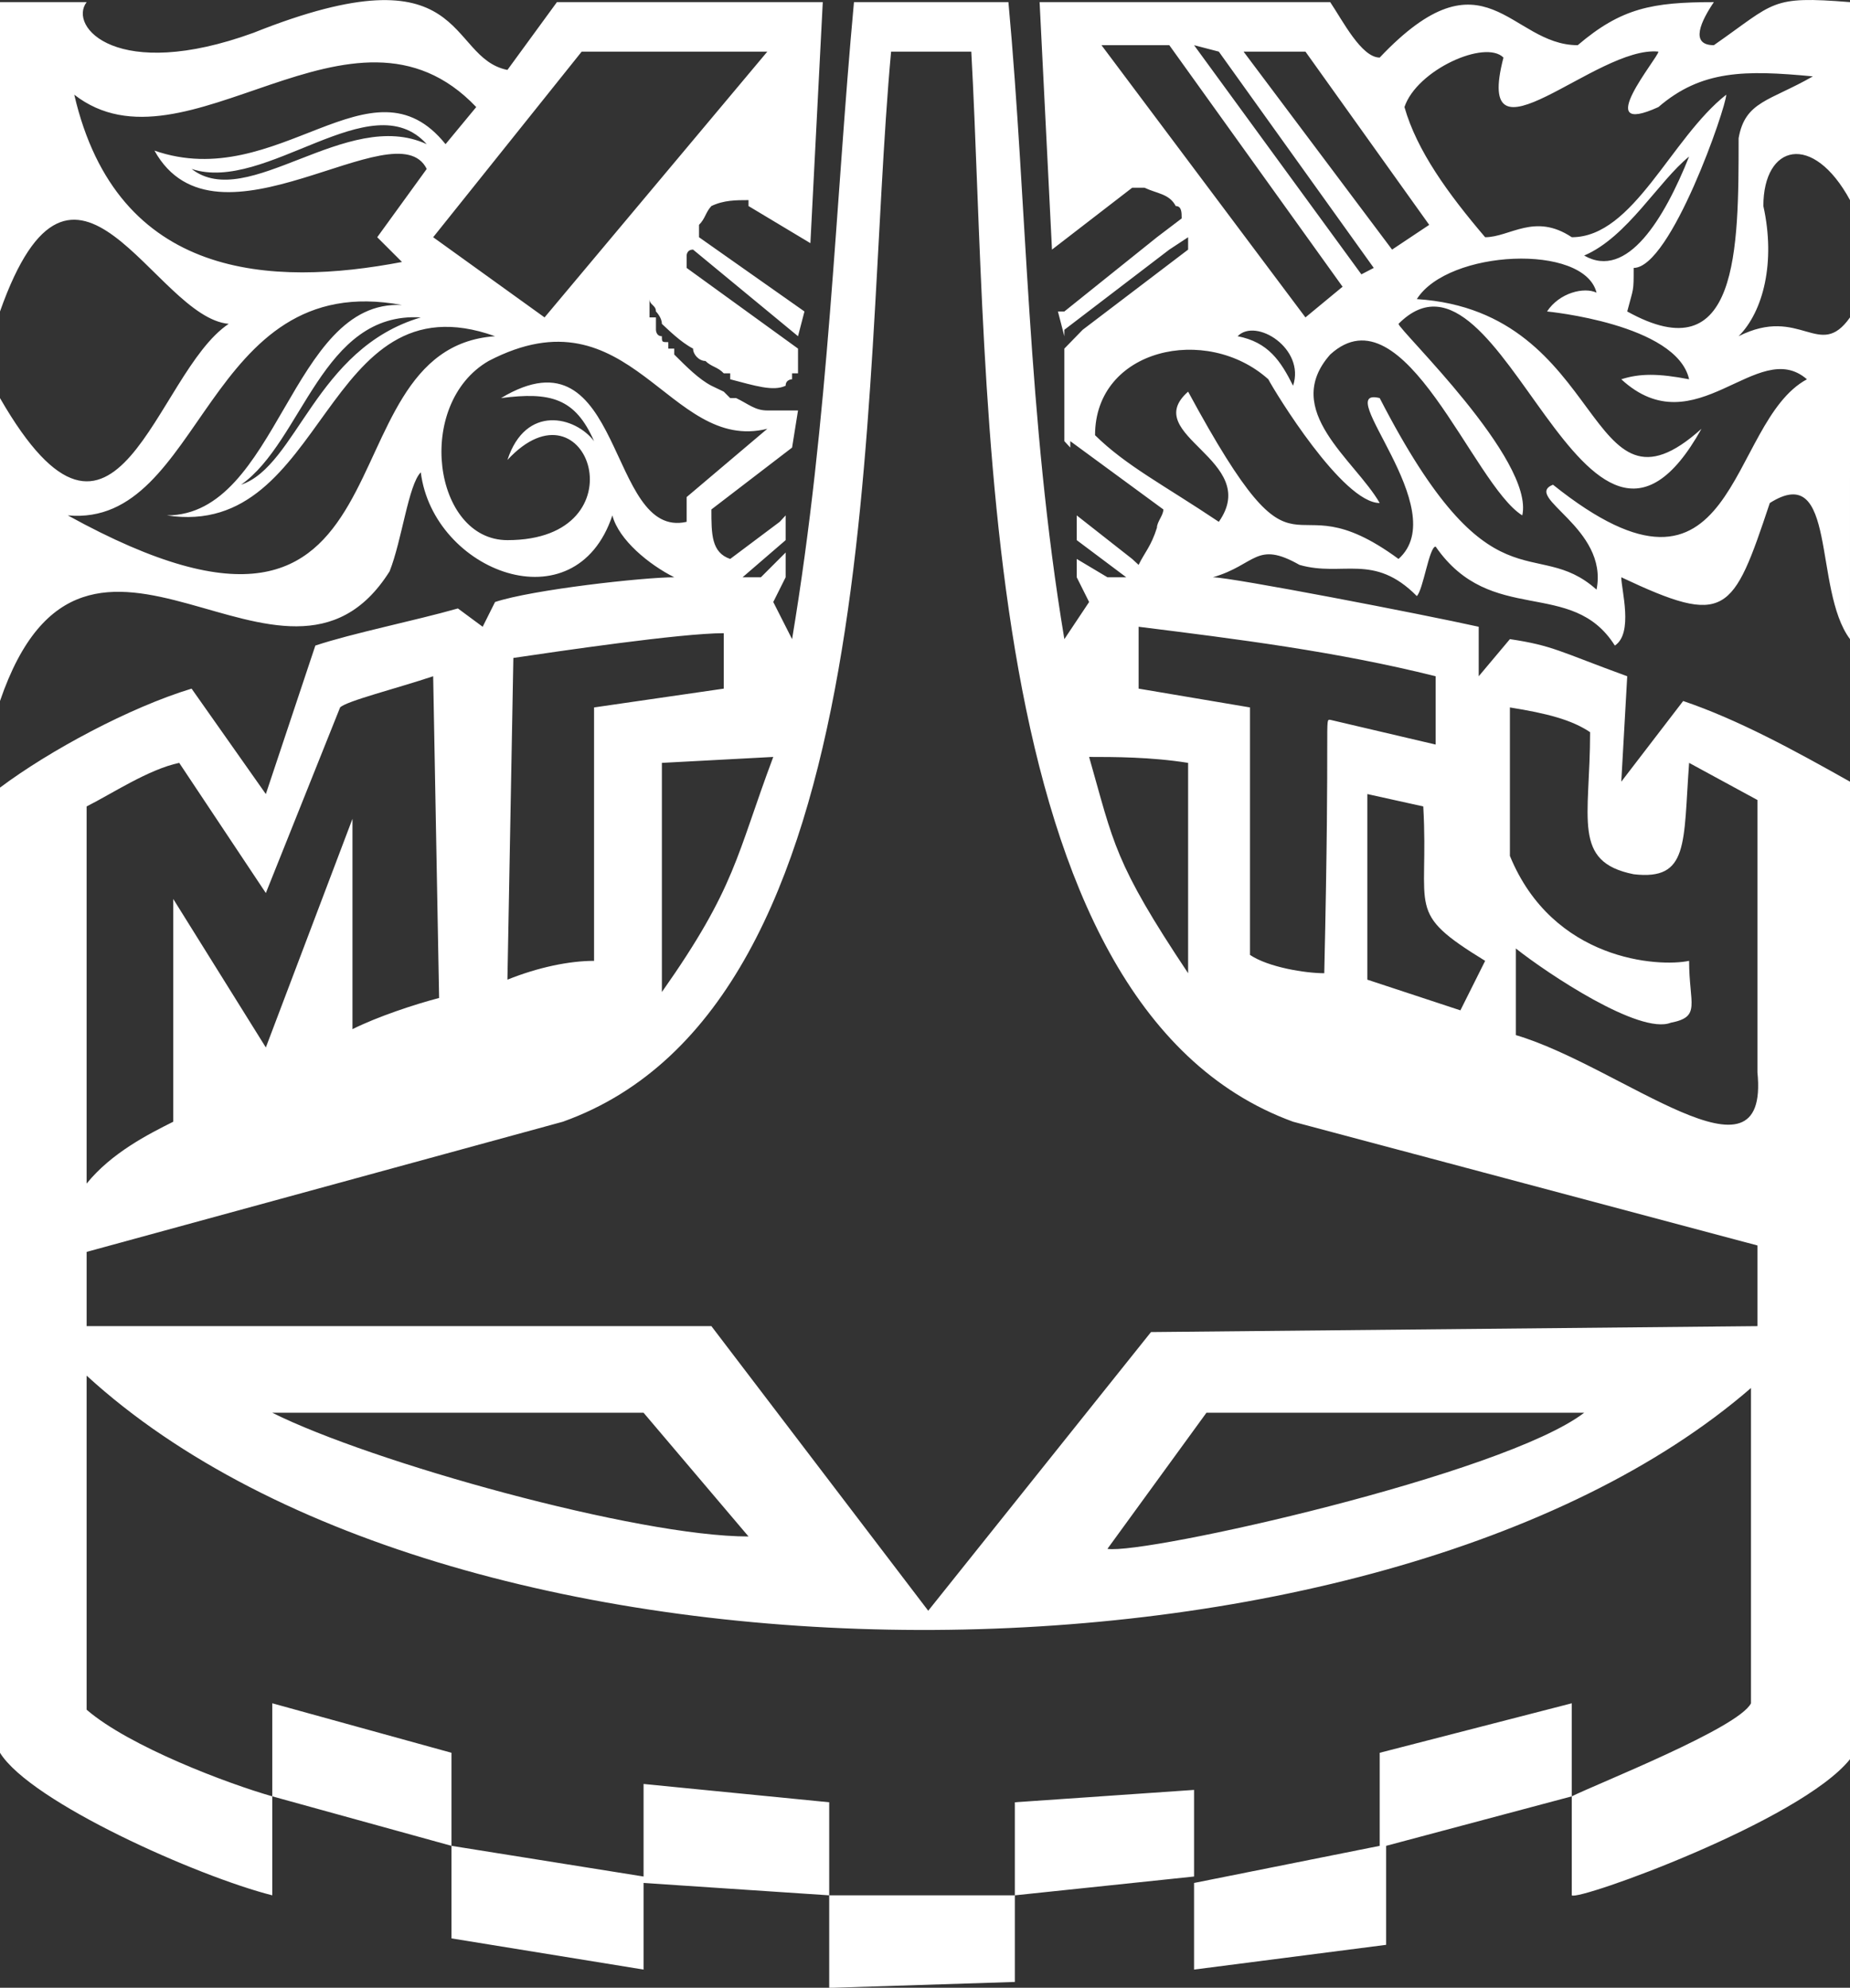 <svg xmlns="http://www.w3.org/2000/svg" viewBox="0.13 0.087 37.37 40.16"><rect x="0.13" y="0.087" width="37.37" height="40.16" fill="#333333" stroke="none"/><path d="m21.13.13.25 5L23 3.88h.25c.25.12.5.12.63.37.12 0 .12.13.12.25l-.5.38-1.87 1.5h-.13l.13.5v-.13l2.12-1.62.38-.25v.25L22 6.75l-.37.38V9l.12.13V9l1.88 1.38c0 .12-.13.25-.13.37-.12.38-.25.5-.37.75l-.13-.12-1.12-.88v.5l1 .75h-.38l-.62-.37v.37l.25.5-.5.75c-.75-4.5-.75-8.75-1.13-12.87h-3.12C17 4.25 16.88 8.5 16.13 13l-.38-.75.25-.5v-.5l-.5.5h-.37L16 11v-.5l-.12.13-1 .75c-.38-.13-.38-.5-.38-1l1.63-1.25.12-.75h-.62c-.25 0-.38-.13-.63-.25h-.12L14.75 8l-.25-.12c-.25-.13-.5-.38-.75-.63v-.12h-.12V7c-.13 0-.13 0-.13-.12-.12 0-.12-.13-.12-.13V6.5h-.13V6v.13c0 .12.13.12.13.25 0 0 .12.12.12.25.13.12.38.37.63.5 0 .12.12.25.25.25.12.12.25.12.37.25h.13v.12c.5.13.87.25 1.12.13 0-.13.13-.13.13-.13v-.12h.12v-.5L14 5.5v-.25s0-.12.13-.12l2.12 1.75.13-.5-2.13-1.5v-.25c.13-.13.13-.25.25-.38.25-.12.5-.12.75-.12v.12L16.5 5l.25-4.87h-5.37l-1 1.37C9.13 1.25 9.63-1 5.25.75 2.5 1.75 1.5.63 1.88.13H.13v6.25c1.5-4.25 3.12.12 4.62.25-1.5 1-2.25 5.62-4.62 1.5v6.12C1.88 9.13 5.88 15 8 11.63c.25-.63.38-1.75.63-2 .25 2 3.12 3.12 3.87.87.13.5.75 1 1.25 1.25-.62 0-2.87.25-3.62.5l-.25.5-.5-.37c-.88.25-2.13.5-2.88.75l-1 3L4 14c-1.25.38-2.87 1.25-3.87 2v19.5c.62 1 4 2.5 5.5 2.88v-2l3.62 1v1.87l3.88.63v-1.75l3.75.25v1.87l3.75-.12v-1.75l3.62-.38v-1.75l-3.62.25v1.88h-3.75V36.5l-3.75-.37V38l-3.88-.62V35.5l-3.62-1v1.88c-.88-.25-2.88-1-3.75-1.75v-6.75c7.5 6.87 26.12 6.75 33.62.25v6.37c-.25.5-3.12 1.63-3.62 1.88V34.5l-3.88 1v1.88l-3.75.75v1.75l3.88-.5v-2l3.75-1v2c.12.12 4.62-1.5 5.62-2.75V15.88c-1.12-.63-2.25-1.25-3.37-1.63l-1.25 1.63.12-2.13c-1.37-.5-1.5-.62-2.37-.75l-.63.75v-1c-1.12-.25-5-1-5.37-1 .87-.25.87-.75 1.75-.25.87.25 1.5-.25 2.37.63.13-.13.25-1 .38-1 1.12 1.62 2.75.62 3.62 2 .38-.25.13-1.13.13-1.38 2.12 1 2.25.75 3-1.5 1.37-.87.87 1.75 1.62 2.75V6.5c-.62.88-1-.25-2.25.38.5-.5.75-1.5.5-2.63 0-1.25 1-1.5 1.75-.12v-4C35.88 0 36 .13 34.75 1c-.5 0-.25-.5 0-.87C33.5.13 32.88.25 32 1c-1.37 0-1.87-2-4 .25-.37 0-.75-.75-1-1.12h-5.87zm3.62 1 3.13 4.37-.25.13L24.25 1l.5.13zM22.38 1h1.37l3.5 4.88-.75.62L22.38 1zm3.87 6.88c-.25-.5-.5-.88-1.12-1 .37-.38 1.37.25 1.12 1zm-2.12 7.62v4.25c-1.5-2.25-1.5-2.62-2-4.37.5 0 1.25 0 2 .12zm-8.38-.12c-.75 2-.75 2.62-2.25 4.75V15.5l2.25-.12zM11.88 1.13h3.75l-4.5 5.37-2.25-1.62 3-3.75zM1.63 2c2.25 1.75 5.62-2.38 8.12.25L9.13 3c-1.5-1.87-3.38 1-5.88.13 1.25 2.25 4.88-.88 5.5.37l-1 1.38.5.5c-2.62.5-5.75.37-6.62-3.38zm7.12 1C7.13 2.25 5.13 4.38 4 3.5 5.5 4 7.63 1.75 8.75 3zm-.12 3.5c-2.13.63-2.5 3-3.63 3.38C6.25 9 6.63 6.38 8.63 6.5zm-7.13 4c2.75.25 2.75-5 6.75-4.25C6 6.13 5.75 10.5 3.5 10.5c3.25.5 3.13-4.87 6.63-3.62-3.63.25-1.38 7.62-8.63 3.62zm8.75-2.37c1-.13 1.5 0 1.88.87-.38-.5-1.38-.75-1.75.38C12 7.63 13.13 11 10.38 11 8.88 11 8.5 8.25 10 7.38c2.88-1.5 3.63 1.87 5.63 1.37L14 10.13v.5c-1.62.37-1.25-4-3.75-2.5zm.25 5.25c.88-.13 3.38-.5 4.25-.5V14l-2.62.38v5.12c-.5 0-1.13.13-1.75.38l.12-6.5zm-8.62 3c.5-.25 1.25-.75 1.87-.88l1.75 2.63L7 14.38c.13-.13 1.13-.38 1.88-.63l.12 6.5c-.5.13-1.25.38-1.75.63v-4.25L5.5 21.25l-1.87-3v4.5c-.5.25-1.25.63-1.75 1.25v-7.62zm3.75 12.25h7.5l2.12 2.5c-2.25 0-7.62-1.5-9.62-2.5zm16.87 2.75 2-2.75h7.63c-1.63 1.25-8.88 2.87-9.63 2.75zm13.13-4.5L23.38 27l-4.5 5.63-4.38-5.75H1.88v-1.5l9.62-2.63c6.63-2.37 6-14.75 6.63-21.62h1.62c.38 6.87 0 19.25 6.5 21.62l9.38 2.5v1.63zm-5-12.5c.75.12 1.25.25 1.62.5 0 1.75-.37 2.62.88 2.87 1.12.13 1-.62 1.12-2.25l1.38.75v5.5c.25 2.5-2.75-.12-4.88-.75v-1.75c.63.5 2.5 1.75 3.13 1.5.62-.12.37-.37.37-1.25-.62.13-2.75 0-3.62-2.12v-3zm-.5 5.12-.5 1-1.88-.62v-3.75l1.13.25c.12 2.12-.38 2.12 1.25 3.12zm-1-5.75v1.38l-2.13-.5c-.12 0 0-.13-.12 5.12-.38 0-1.13-.12-1.5-.37v-5L23.13 14v-1.25c2 .25 4 .5 6 1zm7.5-6c-1.63.88-1.38 5.13-5.13 2.13-.62.25 1.13.87.88 2.12-1.25-1.12-2.13.5-4.38-3.87-1-.25 1.5 2.25.38 3.25-2.38-1.75-1.88 1-4.25-3.38-1 .88 1.5 1.38.62 2.63-1.12-.75-1.87-1.13-2.5-1.75 0-1.75 2.25-2.25 3.5-1.13.13.25 1.5 2.5 2.25 2.5-.5-.87-2-1.87-1-3 1.5-1.37 2.88 2.63 3.88 3.25.25-1.12-2.5-3.75-2.5-3.87C30.5 4.5 32.13 13 34.5 8.75c-2.37 2.13-1.87-2.37-5.75-2.62.63-1 3.38-1.13 3.63-.13-.25-.12-.75 0-1 .38 0 0 2.62.25 2.87 1.37-.62-.12-1-.12-1.37 0 1.5 1.38 2.75-.87 3.75 0zm-4.5-2.5c.87-.37 1.5-1.5 2.12-2-.5 1.25-1.25 2.5-2.12 2zm-1.63-4c-.62 2.38 1.88-.25 3.13-.12 0 .12-1.38 1.75 0 1.12.87-.75 1.75-.75 3.12-.62-.87.5-1.37.5-1.5 1.25 0 2.25 0 4.75-2.25 3.5.13-.5.13-.38.13-.88C33.88 5.5 35 2.25 35 2c-1.12.88-1.87 2.88-3.12 2.88-.75-.5-1.25 0-1.75 0-.75-.88-1.38-1.75-1.63-2.63.25-.75 1.63-1.37 2-1zM29 4.63l-.75.5-3-4h1.25l2.5 3.5z" fill="#ffffff"/></svg>
